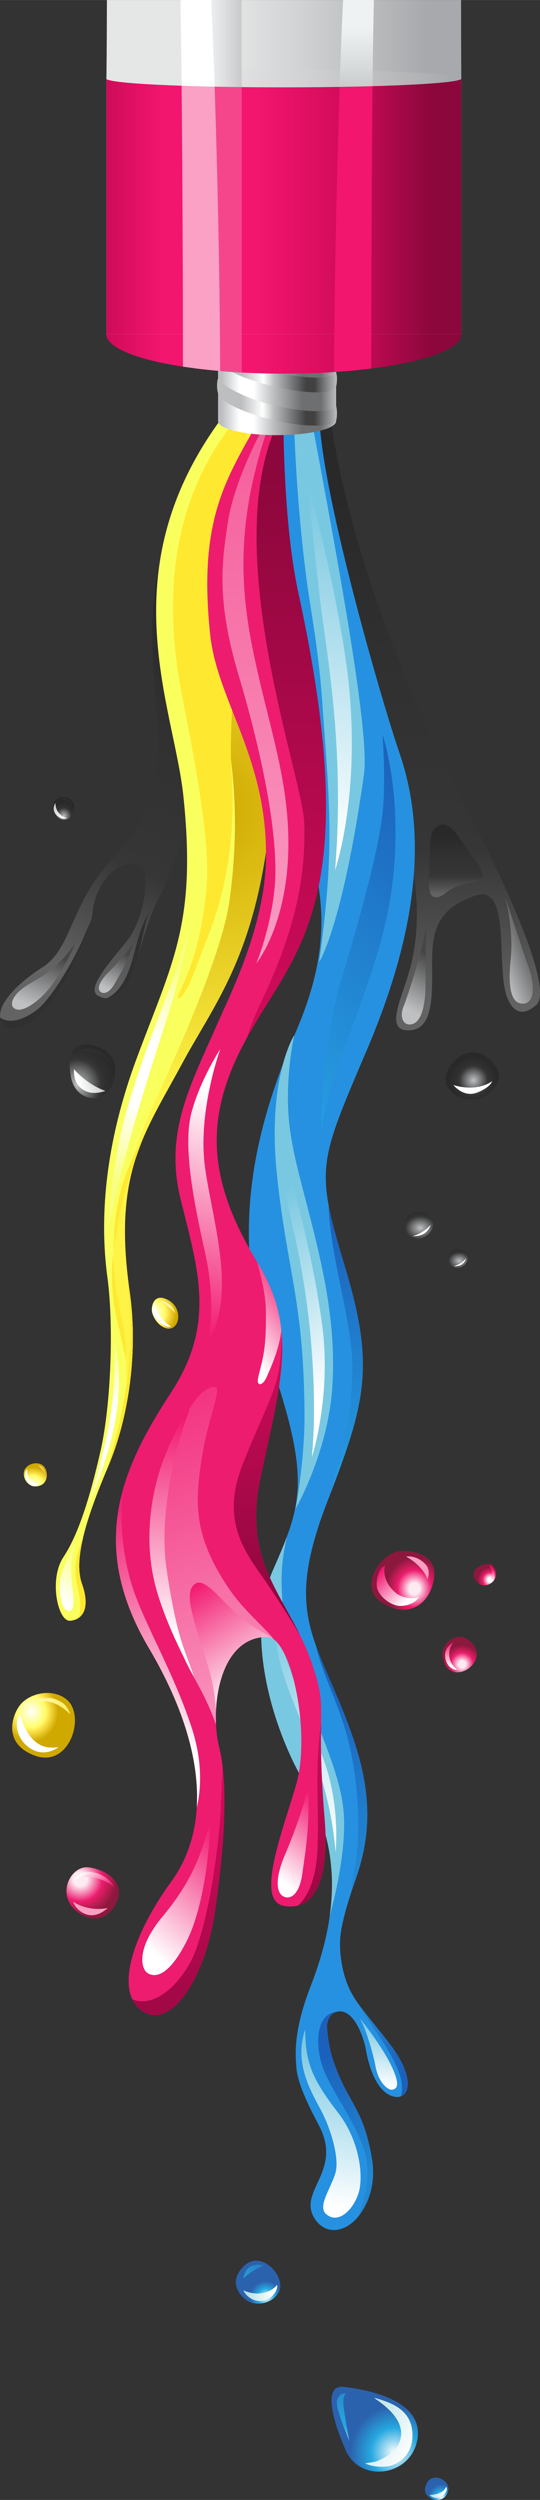 <?xml version="1.0" encoding="UTF-8"?>
<!DOCTYPE svg PUBLIC "-//W3C//DTD SVG 1.1//EN" "http://www.w3.org/Graphics/SVG/1.1/DTD/svg11.dtd">
<!-- Creator: CorelDRAW X7 -->
<svg xmlns="http://www.w3.org/2000/svg" xml:space="preserve" width="11.092mm" height="51.298mm" version="1.1" style="shape-rendering:geometricPrecision; text-rendering:geometricPrecision; image-rendering:optimizeQuality; fill-rule:evenodd; clip-rule:evenodd"
viewBox="0 0 63033472 291506795"
 xmlns:xlink="http://www.w3.org/1999/xlink">
 <rect x="0" y="0" width="63033472" height="291506795" fill="#333333" stroke="none"/>
 <defs>
  <style type="text/css">
   <![CDATA[
    .fil47 {fill:#FA9FC3}
    .fil39 {fill:white}
    .fil11 {fill:#2691E0;fill-rule:nonzero}
    .fil2 {fill:#303030;fill-rule:nonzero}
    .fil14 {fill:#79C8E1;fill-rule:nonzero}
    .fil48 {fill:#ED1C6F;fill-rule:nonzero}
    .fil84 {fill:#F2166E;fill-rule:nonzero}
    .fil82 {fill:#F5468C;fill-rule:nonzero}
    .fil31 {fill:#F9FF5D;fill-rule:nonzero}
    .fil83 {fill:#FAA1C5;fill-rule:nonzero}
    .fil32 {fill:#FFE830;fill-rule:nonzero}
    .fil34 {fill:#FFF347;fill-rule:nonzero}
    .fil86 {fill:white;fill-rule:nonzero}
    .fil87 {fill:url(#id0)}
    .fil75 {fill:url(#id1)}
    .fil74 {fill:url(#id2)}
    .fil63 {fill:url(#id3)}
    .fil46 {fill:url(#id4)}
    .fil26 {fill:url(#id5)}
    .fil12 {fill:url(#id6)}
    .fil80 {fill:url(#id7)}
    .fil13 {fill:url(#id8)}
    .fil65 {fill:url(#id9)}
    .fil18 {fill:url(#id10)}
    .fil24 {fill:url(#id11)}
    .fil8 {fill:url(#id12)}
    .fil70 {fill:url(#id13)}
    .fil81 {fill:url(#id14)}
    .fil52 {fill:url(#id15)}
    .fil68 {fill:url(#id16)}
    .fil61 {fill:url(#id17)}
    .fil19 {fill:url(#id18)}
    .fil55 {fill:url(#id19)}
    .fil16 {fill:url(#id20)}
    .fil3 {fill:url(#id21)}
    .fil51 {fill:url(#id22)}
    .fil53 {fill:url(#id23)}
    .fil60 {fill:url(#id24)}
    .fil22 {fill:url(#id25)}
    .fil0 {fill:url(#id26)}
    .fil57 {fill:url(#id27)}
    .fil21 {fill:url(#id28)}
    .fil28 {fill:url(#id29)}
    .fil76 {fill:url(#id30)}
    .fil4 {fill:url(#id31)}
    .fil54 {fill:url(#id32)}
    .fil15 {fill:url(#id33)}
    .fil17 {fill:url(#id34)}
    .fil50 {fill:url(#id35)}
    .fil59 {fill:url(#id36)}
    .fil79 {fill:url(#id37)}
    .fil20 {fill:url(#id38)}
    .fil33 {fill:url(#id39)}
    .fil58 {fill:url(#id40)}
    .fil77 {fill:url(#id41)}
    .fil49 {fill:url(#id42)}
    .fil78 {fill:url(#id43)}
    .fil56 {fill:url(#id44)}
    .fil1 {fill:url(#id45)}
    .fil69 {fill:url(#id46)}
    .fil67 {fill:url(#id47)}
    .fil85 {fill:url(#id48)}
    .fil7 {fill:url(#id49)}
    .fil72 {fill:url(#id50)}
    .fil64 {fill:url(#id51)}
    .fil66 {fill:url(#id52)}
    .fil71 {fill:url(#id53)}
    .fil25 {fill:url(#id54)}
    .fil36 {fill:url(#id55)}
    .fil73 {fill:url(#id56)}
    .fil23 {fill:url(#id57)}
    .fil41 {fill:url(#id58)}
    .fil9 {fill:url(#id59)}
    .fil6 {fill:url(#id60)}
    .fil30 {fill:url(#id61)}
    .fil29 {fill:url(#id62)}
    .fil43 {fill:url(#id63)}
    .fil62 {fill:url(#id64)}
    .fil37 {fill:url(#id65)}
    .fil5 {fill:url(#id66)}
    .fil27 {fill:url(#id67)}
    .fil35 {fill:url(#id68)}
    .fil38 {fill:url(#id69)}
    .fil44 {fill:url(#id70)}
    .fil42 {fill:url(#id71)}
    .fil45 {fill:url(#id72)}
    .fil10 {fill:url(#id73)}
    .fil40 {fill:url(#id74)}
   ]]>
  </style>
  <linearGradient id="id0" gradientUnits="userSpaceOnUse" x1="4.1638e+007" y1="0" x2="4.1638e+007" y2="1.01298e+007">
   <stop offset="0" style="stop-opacity:1; stop-color:#EFF2F2"/>
   <stop offset="0.149" style="stop-opacity:1; stop-color:#EFF2F2"/>
   <stop offset="0.31" style="stop-opacity:1; stop-color:#EFF2F2"/>
   <stop offset="0.439" style="stop-opacity:1; stop-color:#E9ECEC"/>
   <stop offset="0.549" style="stop-opacity:1; stop-color:#E3E6E6"/>
   <stop offset="0.78" style="stop-opacity:1; stop-color:#D7DADA"/>
   <stop offset="0.98" style="stop-opacity:1; stop-color:#CACDCD"/>
   <stop offset="1" style="stop-opacity:1; stop-color:#CACDCD"/>
  </linearGradient>
  <linearGradient id="id1" gradientUnits="userSpaceOnUse" x1="2.54546e+007" y1="4.00077e+007" x2="3.9236e+007" y2="4.00077e+007">
   <stop offset="0" style="stop-opacity:1; stop-color:#BCBEC0"/>
   <stop offset="0.031" style="stop-opacity:1; stop-color:#BCBEC0"/>
   <stop offset="0.18" style="stop-opacity:1; stop-color:white"/>
   <stop offset="0.302" style="stop-opacity:1; stop-color:white"/>
   <stop offset="0.471" style="stop-opacity:1; stop-color:#BCBEC0"/>
   <stop offset="0.71" style="stop-opacity:1; stop-color:#6D6F71"/>
   <stop offset="0.871" style="stop-opacity:1; stop-color:#6D6F71"/>
   <stop offset="1" style="stop-opacity:1; stop-color:#BCBEC0"/>
  </linearGradient>
  <linearGradient id="id2" gradientUnits="userSpaceOnUse" xlink:href="#id1" x1="2.54551e+007" y1="4.90992e+007" x2="3.92354e+007" y2="4.90992e+007">
  </linearGradient>
  <linearGradient id="id3" gradientUnits="userSpaceOnUse" x1="5.71412e+007" y1="1.8452e+008" x2="5.73583e+007" y2="1.82522e+008">
   <stop offset="0" style="stop-opacity:1; stop-color:white"/>
   <stop offset="0.149" style="stop-opacity:1; stop-color:white"/>
   <stop offset="0.761" style="stop-opacity:1; stop-color:#F2166E"/>
   <stop offset="1" style="stop-opacity:1; stop-color:#F2166E"/>
  </linearGradient>
  <linearGradient id="id4" gradientUnits="userSpaceOnUse" x1="9.48821e+006" y1="2.17657e+008" x2="1.23534e+007" y2="2.20653e+008">
   <stop offset="0" style="stop-opacity:1; stop-color:white"/>
   <stop offset="0.149" style="stop-opacity:1; stop-color:white"/>
   <stop offset="0.98" style="stop-opacity:1; stop-color:#F2166E"/>
   <stop offset="1" style="stop-opacity:1; stop-color:#F2166E"/>
  </linearGradient>
  <linearGradient id="id5" gradientUnits="userSpaceOnUse" x1="5.02283e+007" y1="2.90621e+008" x2="5.20661e+007" y2="2.90621e+008">
   <stop offset="0" style="stop-opacity:1; stop-color:#AEDEE4"/>
   <stop offset="0.878" style="stop-opacity:1; stop-color:white"/>
   <stop offset="1" style="stop-opacity:1; stop-color:white"/>
  </linearGradient>
  <linearGradient id="id6" gradientUnits="userSpaceOnUse" x1="4.00952e+007" y1="2.38178e+008" x2="3.71743e+007" y2="2.5706e+008">
   <stop offset="0" style="stop-opacity:1; stop-color:#79C8E1"/>
   <stop offset="0.031" style="stop-opacity:1; stop-color:#79C8E1"/>
   <stop offset="1" style="stop-opacity:1; stop-color:white"/>
  </linearGradient>
  <linearGradient id="id7" gradientUnits="userSpaceOnUse" x1="1.28352e+007" y1="2.41089e+007" x2="5.34293e+007" y2="2.41089e+007">
   <stop offset="0" style="stop-opacity:1; stop-color:#D10B5A"/>
   <stop offset="0.149" style="stop-opacity:1; stop-color:#F2166E"/>
   <stop offset="0.42" style="stop-opacity:1; stop-color:#F2166E"/>
   <stop offset="0.678" style="stop-opacity:1; stop-color:#D10B5A"/>
   <stop offset="0.922" style="stop-opacity:1; stop-color:#8C073C"/>
   <stop offset="1" style="stop-opacity:1; stop-color:#8C073C"/>
  </linearGradient>
  <linearGradient id="id8" gradientUnits="userSpaceOnUse" xlink:href="#id6" x1="4.45338e+007" y1="2.35748e+008" x2="4.37962e+007" y2="2.43239e+008">
  </linearGradient>
  <linearGradient id="id9" gradientUnits="userSpaceOnUse" xlink:href="#id4" x1="5.29639e+007" y1="1.94777e+008" x2="5.23479e+007" y2="1.91462e+008">
  </linearGradient>
  <linearGradient id="id10" gradientUnits="userSpaceOnUse" x1="4.18767e+007" y1="2.18665e+008" x2="3.78557e+007" y2="1.94062e+008">
   <stop offset="0" style="stop-opacity:1; stop-color:#2288D3"/>
   <stop offset="0.98" style="stop-opacity:1; stop-color:#1B61BB"/>
   <stop offset="1" style="stop-opacity:1; stop-color:#1B61BB"/>
  </linearGradient>
  <linearGradient id="id11" gradientUnits="userSpaceOnUse" xlink:href="#id5" x1="2.8518e+007" y1="2.67361e+008" x2="3.22435e+007" y2="2.67361e+008">
  </linearGradient>
  <linearGradient id="id12" gradientUnits="userSpaceOnUse" x1="8.77675e+006" y1="1.26669e+008" x2="1.21556e+007" y2="1.25445e+008">
   <stop offset="0" style="stop-opacity:1; stop-color:white"/>
   <stop offset="0.149" style="stop-opacity:1; stop-color:white"/>
   <stop offset="1" style="stop-opacity:1; stop-color:#BEC0C2"/>
  </linearGradient>
  <linearGradient id="id13" gradientUnits="userSpaceOnUse" x1="5.31952e+007" y1="1.04628e+008" x2="5.31952e+007" y2="9.61408e+007">
   <stop offset="0" style="stop-opacity:1; stop-color:#636364"/>
   <stop offset="0.039" style="stop-opacity:1; stop-color:#636364"/>
   <stop offset="0.29" style="stop-opacity:1; stop-color:#363636"/>
   <stop offset="0.6" style="stop-opacity:1; stop-color:#303030"/>
   <stop offset="0.859" style="stop-opacity:1; stop-color:#292929"/>
   <stop offset="1" style="stop-opacity:1; stop-color:#292929"/>
  </linearGradient>
  <linearGradient id="id14" gradientUnits="userSpaceOnUse" x1="1.24216e+007" y1="9.16146e+006" x2="5.3843e+007" y2="9.16146e+006">
   <stop offset="0" style="stop-opacity:1; stop-color:#E5E6E6"/>
   <stop offset="0.149" style="stop-opacity:1; stop-color:#E5E6E6"/>
   <stop offset="0.31" style="stop-opacity:1; stop-color:#E5E6E6"/>
   <stop offset="0.549" style="stop-opacity:1; stop-color:#D1D3D4"/>
   <stop offset="0.98" style="stop-opacity:1; stop-color:#A7A9AC"/>
   <stop offset="1" style="stop-opacity:1; stop-color:#A7A9AC"/>
  </linearGradient>
  <linearGradient id="id15" gradientUnits="userSpaceOnUse" x1="3.23134e+007" y1="2.00982e+008" x2="1.83866e+007" y2="1.61856e+008">
   <stop offset="0" style="stop-opacity:1; stop-color:#F99CC2"/>
   <stop offset="1" style="stop-opacity:1; stop-color:#F32E7D"/>
  </linearGradient>
  <linearGradient id="id16" gradientUnits="userSpaceOnUse" x1="5.08421e+007" y1="1.09231e+008" x2="4.58073e+007" y2="1.18038e+008">
   <stop offset="0" style="stop-opacity:1; stop-color:#464646"/>
   <stop offset="0.22" style="stop-opacity:1; stop-color:#464646"/>
   <stop offset="0.878" style="stop-opacity:1; stop-color:#BEC0C2"/>
   <stop offset="1" style="stop-opacity:1; stop-color:#BEC0C2"/>
  </linearGradient>
  <linearGradient id="id17" gradientUnits="userSpaceOnUse" x1="2.98159e+007" y1="1.12346e+008" x2="2.98159e+007" y2="4.69671e+007">
   <stop offset="0" style="stop-opacity:1; stop-color:#F99CC2"/>
   <stop offset="1" style="stop-opacity:1; stop-color:#F55B99"/>
  </linearGradient>
  <linearGradient id="id18" gradientUnits="userSpaceOnUse" xlink:href="#id6" x1="2.93534e+007" y1="1.40179e+008" x2="4.13811e+007" y2="1.608e+008">
  </linearGradient>
  <linearGradient id="id19" gradientUnits="userSpaceOnUse" x1="3.34238e+007" y1="1.21061e+008" x2="3.34238e+007" y2="4.95618e+007">
   <stop offset="0" style="stop-opacity:1; stop-color:#D10B5A"/>
   <stop offset="0.922" style="stop-opacity:1; stop-color:#8C073C"/>
   <stop offset="1" style="stop-opacity:1; stop-color:#8C073C"/>
  </linearGradient>
  <linearGradient id="id20" gradientUnits="userSpaceOnUse" xlink:href="#id10" x1="4.33229e+007" y1="2.53507e+008" x2="3.73743e+007" y2="2.39571e+008">
  </linearGradient>
  <linearGradient id="id21" gradientUnits="userSpaceOnUse" xlink:href="#id16" x1="1.51873e+007" y1="1.09713e+008" x2="1.19732e+007" y2="1.16006e+008">
  </linearGradient>
  <linearGradient id="id22" gradientUnits="userSpaceOnUse" xlink:href="#id19" x1="3.11565e+007" y1="1.55824e+008" x2="3.11565e+007" y2="1.90665e+008">
  </linearGradient>
  <linearGradient id="id23" gradientUnits="userSpaceOnUse" xlink:href="#id4" x1="3.17929e+007" y1="1.99543e+008" x2="2.2328e+007" y2="1.84428e+008">
  </linearGradient>
  <linearGradient id="id24" gradientUnits="userSpaceOnUse" xlink:href="#id4" x1="2.8197e+007" y1="1.22916e+008" x2="1.96822e+007" y2="1.56054e+008">
  </linearGradient>
  <linearGradient id="id25" gradientUnits="userSpaceOnUse" x1="2.888e+007" y1="1.22769e+008" x2="5.47824e+007" y2="9.46832e+007">
   <stop offset="0" style="stop-opacity:1; stop-color:#269CE0"/>
   <stop offset="1" style="stop-opacity:1; stop-color:#1B61BB"/>
  </linearGradient>
  <linearGradient id="id26" gradientUnits="userSpaceOnUse" xlink:href="#id13" x1="4.81389e+007" y1="1.20141e+008" x2="4.81389e+007" y2="4.75894e+007">
  </linearGradient>
  <linearGradient id="id27" gradientUnits="userSpaceOnUse" xlink:href="#id4" x1="1.42667e+007" y1="2.282e+008" x2="2.694e+007" y2="2.14098e+008">
  </linearGradient>
  <linearGradient id="id28" gradientUnits="userSpaceOnUse" x1="4.29126e+007" y1="5.81203e+007" x2="3.38136e+007" y2="9.76563e+007">
   <stop offset="0" style="stop-opacity:1; stop-color:#79C8E1"/>
   <stop offset="0.012" style="stop-opacity:1; stop-color:#79C8E1"/>
   <stop offset="1" style="stop-opacity:1; stop-color:white"/>
  </linearGradient>
  <linearGradient id="id29" gradientUnits="userSpaceOnUse" xlink:href="#id5" x1="4.15954e+007" y1="2.81262e+008" x2="4.91782e+007" y2="2.85977e+008">
  </linearGradient>
  <linearGradient id="id30" gradientUnits="userSpaceOnUse" x1="2.53352e+007" y1="4.68893e+007" x2="3.93371e+007" y2="4.68893e+007">
   <stop offset="0" style="stop-opacity:1; stop-color:#BCBEC0"/>
   <stop offset="0.2" style="stop-opacity:1; stop-color:#BCBEC0"/>
   <stop offset="0.38" style="stop-opacity:1; stop-color:white"/>
   <stop offset="0.471" style="stop-opacity:1; stop-color:#BCBEC0"/>
   <stop offset="0.741" style="stop-opacity:1; stop-color:#414142"/>
   <stop offset="0.812" style="stop-opacity:1; stop-color:#414142"/>
   <stop offset="1" style="stop-opacity:1; stop-color:#BCBEC0"/>
  </linearGradient>
  <linearGradient id="id31" gradientUnits="userSpaceOnUse" xlink:href="#id16" x1="6.95321e+006" y1="1.0921e+008" x2="3.24703e+006" y2="1.18472e+008">
  </linearGradient>
  <linearGradient id="id32" gradientUnits="userSpaceOnUse" xlink:href="#id4" x1="2.70946e+007" y1="1.57343e+008" x2="3.57434e+007" y2="1.51173e+008">
  </linearGradient>
  <linearGradient id="id33" gradientUnits="userSpaceOnUse" xlink:href="#id6" x1="2.83589e+007" y1="1.89166e+008" x2="4.28597e+007" y2="2.12696e+008">
  </linearGradient>
  <linearGradient id="id34" gradientUnits="userSpaceOnUse" xlink:href="#id10" x1="4.24807e+007" y1="2.392e+008" x2="4.71541e+007" y2="2.392e+008">
  </linearGradient>
  <linearGradient id="id35" gradientUnits="userSpaceOnUse" x1="3.63998e+007" y1="2.00943e+008" x2="3.63998e+007" y2="2.22192e+008">
   <stop offset="0" style="stop-opacity:1; stop-color:#D10B5A"/>
   <stop offset="1" style="stop-opacity:1; stop-color:#9A0842"/>
  </linearGradient>
  <linearGradient id="id36" gradientUnits="userSpaceOnUse" xlink:href="#id4" x1="2.40566e+007" y1="2.10579e+008" x2="1.28301e+007" y2="1.73094e+008">
  </linearGradient>
  <linearGradient id="id37" gradientUnits="userSpaceOnUse" xlink:href="#id14" x1="1.57351e+007" y1="1.94833e+007" x2="5.05295e+007" y2="1.94833e+007">
  </linearGradient>
  <linearGradient id="id38" gradientUnits="userSpaceOnUse" x1="4.16976e+007" y1="1.73028e+008" x2="3.90121e+007" y2="1.41457e+008">
   <stop offset="0" style="stop-opacity:1; stop-color:#269CE0"/>
   <stop offset="0.98" style="stop-opacity:1; stop-color:#1B61BB"/>
   <stop offset="1" style="stop-opacity:1; stop-color:#1B61BB"/>
  </linearGradient>
  <linearGradient id="id39" gradientUnits="userSpaceOnUse" x1="1.07725e+007" y1="1.80213e+008" x2="5.40243e+006" y2="1.86514e+008">
   <stop offset="0" style="stop-opacity:1; stop-color:#F9FF5D"/>
   <stop offset="0.878" style="stop-opacity:1; stop-color:white"/>
   <stop offset="1" style="stop-opacity:1; stop-color:white"/>
  </linearGradient>
  <linearGradient id="id40" gradientUnits="userSpaceOnUse" xlink:href="#id4" x1="1.95293e+007" y1="1.95555e+008" x2="2.05511e+007" y2="1.64223e+008">
  </linearGradient>
  <linearGradient id="id41" gradientUnits="userSpaceOnUse" xlink:href="#id30" x1="2.54546e+007" y1="4.29899e+007" x2="3.9336e+007" y2="4.29899e+007">
  </linearGradient>
  <linearGradient id="id42" gradientUnits="userSpaceOnUse" x1="2.08147e+007" y1="2.07465e+008" x2="2.08147e+007" y2="2.33534e+008">
   <stop offset="0" style="stop-opacity:1; stop-color:#D10B5A"/>
   <stop offset="1" style="stop-opacity:1; stop-color:#A30846"/>
  </linearGradient>
  <linearGradient id="id43" gradientUnits="userSpaceOnUse" xlink:href="#id7" x1="1.28216e+007" y1="3.8953e+007" x2="5.34293e+007" y2="3.8953e+007">
  </linearGradient>
  <linearGradient id="id44" gradientUnits="userSpaceOnUse" xlink:href="#id4" x1="3.03285e+007" y1="2.19554e+008" x2="3.81136e+007" y2="2.09984e+008">
  </linearGradient>
  <linearGradient id="id45" gradientUnits="userSpaceOnUse" xlink:href="#id13" x1="651224" y1="1.12354e+008" x2="2.52852e+007" y2="6.03183e+007">
  </linearGradient>
  <linearGradient id="id46" gradientUnits="userSpaceOnUse" xlink:href="#id16" x1="6.41313e+007" y1="1.0939e+008" x2="5.70418e+007" y2="1.12276e+008">
  </linearGradient>
  <linearGradient id="id47" gradientUnits="userSpaceOnUse" xlink:href="#id4" x1="4.84111e+007" y1="1.86899e+008" x2="4.44719e+007" y2="1.82951e+008">
  </linearGradient>
  <linearGradient id="id48" gradientUnits="userSpaceOnUse" x1="2.24837e+007" y1="5.07625e+006" x2="2.81038e+007" y2="5.07625e+006">
   <stop offset="0" style="stop-opacity:1; stop-color:#F0F1F1"/>
   <stop offset="0.149" style="stop-opacity:1; stop-color:#F0F1F1"/>
   <stop offset="0.31" style="stop-opacity:1; stop-color:#F0F1F1"/>
   <stop offset="0.431" style="stop-opacity:1; stop-color:#EAEBEC"/>
   <stop offset="0.549" style="stop-opacity:1; stop-color:#E4E5E6"/>
   <stop offset="0.78" style="stop-opacity:1; stop-color:#D7D8DA"/>
   <stop offset="0.98" style="stop-opacity:1; stop-color:#CBCCCE"/>
   <stop offset="1" style="stop-opacity:1; stop-color:#CBCCCE"/>
  </linearGradient>
  <linearGradient id="id49" gradientUnits="userSpaceOnUse" xlink:href="#id12" x1="7.89595e+006" y1="9.53338e+007" x2="6.15708e+006" y2="9.37473e+007">
  </linearGradient>
  <radialGradient id="id50" gradientUnits="userSpaceOnUse" gradientTransform="matrix(4.60979E-014 1.581 -2.04 6.80748E-014 3.4122E+008 6.56405E+007)" cx="4.90503e+007" cy="1.43211e+008" r="1.67125e+006" fx="4.90503e+007" fy="1.43211e+008">
   <stop offset="0" style="stop-opacity:1; stop-color:#BEC0C2"/>
   <stop offset="0.51" style="stop-opacity:1; stop-color:#363636"/>
   <stop offset="0.6" style="stop-opacity:1; stop-color:#303030"/>
   <stop offset="0.859" style="stop-opacity:1; stop-color:#292929"/>
   <stop offset="1" style="stop-opacity:1; stop-color:#292929"/>
  </radialGradient>
  <radialGradient id="id51" gradientUnits="userSpaceOnUse" gradientTransform="matrix(1.26 -4.26386E-014 3.11643E-014 1.26 -1.40174E+007 -5.03875E+007)" cx="5.39351e+007" cy="1.9401e+008" r="2.07357e+006" fx="5.39351e+007" fy="1.9401e+008">
   <stop offset="0" style="stop-opacity:1; stop-color:#FDEBF2"/>
   <stop offset="0.161" style="stop-opacity:1; stop-color:#FDEBF2"/>
   <stop offset="0.51" style="stop-opacity:1; stop-color:#ED1C6F"/>
   <stop offset="0.6" style="stop-opacity:1; stop-color:#D01D5C"/>
   <stop offset="0.859" style="stop-opacity:1; stop-color:#8C183E"/>
   <stop offset="1" style="stop-opacity:1; stop-color:#8C183E"/>
  </radialGradient>
  <radialGradient id="id52" gradientUnits="userSpaceOnUse" gradientTransform="matrix(1.144 -2.87694E-014 3.29535E-014 1.255 -6.94275E+006 -4.71326E+007)" xlink:href="#id51" cx="4.83514e+007" cy="1.85168e+008" r="3.38909e+006" fx="4.83514e+007" fy="1.85168e+008">
  </radialGradient>
  <radialGradient id="id53" gradientUnits="userSpaceOnUse" gradientTransform="matrix(2.89816E-014 1.059 -1.059 2.56906E-014 1.88655E+008 6.74134E+007)" xlink:href="#id50" cx="5.52932e+007" cy="1.25957e+008" r="3.04018e+006" fx="5.52932e+007" fy="1.25957e+008">
  </radialGradient>
  <radialGradient id="id54" gradientUnits="userSpaceOnUse" gradientTransform="matrix(1.344 -3.53495E-014 3.71321E-014 1.344 -1.77236E+007 -1.00017E+008)" cx="5.15456e+007" cy="2.91115e+008" r="1.30927e+006" fx="5.15456e+007" fy="2.91115e+008">
   <stop offset="0" style="stop-opacity:1; stop-color:white"/>
   <stop offset="0.412" style="stop-opacity:1; stop-color:#26A8E0"/>
   <stop offset="0.878" style="stop-opacity:1; stop-color:#2B62AE"/>
   <stop offset="1" style="stop-opacity:1; stop-color:#2B62AE"/>
  </radialGradient>
  <radialGradient id="id55" gradientUnits="userSpaceOnUse" gradientTransform="matrix(1.91076E-014 0.721 -0.721 1.87868E-014 9.22265E+007 7.69609E+007)" cx="2.4139e+007" cy="9.43763e+007" r="4.6995e+007" fx="2.4139e+007" fy="9.43763e+007">
   <stop offset="0" style="stop-opacity:1; stop-color:#CFA800"/>
   <stop offset="1" style="stop-opacity:1; stop-color:#FFF347"/>
  </radialGradient>
  <radialGradient id="id56" gradientUnits="userSpaceOnUse" gradientTransform="matrix(3.55564E-014 1.581 -2.039 5.44615E-014 3.53385E+008 6.23333E+007)" xlink:href="#id50" cx="5.35634e+007" cy="1.47025e+008" r="1.17004e+006" fx="5.35634e+007" fy="1.47025e+008">
  </radialGradient>
  <radialGradient id="id57" gradientUnits="userSpaceOnUse" gradientTransform="matrix(1.288 -3.3554E-014 3.4713E-014 1.322 -8.95525E+006 -8.61073E+007)" cx="3.10576e+007" cy="2.67764e+008" r="2.38668e+006" fx="3.10576e+007" fy="2.67764e+008">
   <stop offset="0" style="stop-opacity:1; stop-color:white"/>
   <stop offset="0.322" style="stop-opacity:1; stop-color:#26A8E0"/>
   <stop offset="0.6" style="stop-opacity:1; stop-color:#2B62AE"/>
   <stop offset="0.859" style="stop-opacity:1; stop-color:#2B62AE"/>
   <stop offset="1" style="stop-opacity:1; stop-color:#2B62AE"/>
  </radialGradient>
  <radialGradient id="id58" gradientUnits="userSpaceOnUse" gradientTransform="matrix(-0.508 4.042 -4.14 -0.497 8.29084E+008 2.89465E+008)" cx="2.23894e+006" cy="1.9946e+008" r="2.14574e+006" fx="2.23894e+006" fy="1.9946e+008">
   <stop offset="0" style="stop-opacity:1; stop-color:white"/>
   <stop offset="0.859" style="stop-opacity:1; stop-color:#FFE830"/>
   <stop offset="1" style="stop-opacity:1; stop-color:#FFE830"/>
  </radialGradient>
  <radialGradient id="id59" gradientUnits="userSpaceOnUse" gradientTransform="matrix(9.312 0.963 -0.963 9.313 1.17499E+008 -1.01793E+009)" cx="44892.4" cy="1.22437e+008" r="1.79399e+006" fx="44892.4" fy="1.22437e+008">
   <stop offset="0" style="stop-opacity:1; stop-color:#636363"/>
   <stop offset="0.51" style="stop-opacity:1; stop-color:#363636"/>
   <stop offset="0.6" style="stop-opacity:1; stop-color:#303030"/>
   <stop offset="0.859" style="stop-opacity:1; stop-color:#292929"/>
   <stop offset="1" style="stop-opacity:1; stop-color:#292929"/>
  </radialGradient>
  <radialGradient id="id60" gradientUnits="userSpaceOnUse" gradientTransform="matrix(1.291 0.172 -0.159 1.404 1.29144E+007 -3.97519E+007)" xlink:href="#id50" cx="7.47998e+006" cy="9.51889e+007" r="1.32688e+006" fx="7.47998e+006" fy="9.51889e+007">
  </radialGradient>
  <radialGradient id="id61" gradientUnits="userSpaceOnUse" gradientTransform="matrix(6.99 -1.89345E-013 1.66914E-013 6.265 -1.50377E+008 -1.40379E+009)" cx="2.51034e+007" cy="2.66632e+008" r="1.20982e+006" fx="2.51034e+007" fy="2.66632e+008">
   <stop offset="0" style="stop-opacity:1; stop-color:white"/>
   <stop offset="0.322" style="stop-opacity:1; stop-color:#26A8E0"/>
   <stop offset="1" style="stop-opacity:1; stop-color:#2B62AE"/>
  </radialGradient>
  <radialGradient id="id62" gradientUnits="userSpaceOnUse" gradientTransform="matrix(5.394 -1.4387E-013 1.43885E-013 5.394 -1.82922E+008 -1.26365E+009)" xlink:href="#id61" cx="4.1634e+007" cy="2.87577e+008" r="2.76003e+006" fx="4.1634e+007" fy="2.87577e+008">
  </radialGradient>
  <radialGradient id="id63" gradientUnits="userSpaceOnUse" gradientTransform="matrix(6.313 0.764 -0.764 6.311 2.03914E+007 -8.16939E+008)" xlink:href="#id58" cx="1.79041e+007" cy="1.51248e+008" r="854092" fx="1.79041e+007" fy="1.51248e+008">
  </radialGradient>
  <radialGradient id="id64" gradientUnits="userSpaceOnUse" gradientTransform="matrix(1.407 -4.47942E-014 3.886E-014 1.407 -2.32524E+007 -7.48819E+007)" cx="5.71815e+007" cy="1.84142e+008" r="1.19902e+006" fx="5.71815e+007" fy="1.84142e+008">
   <stop offset="0" style="stop-opacity:1; stop-color:white"/>
   <stop offset="0.161" style="stop-opacity:1; stop-color:white"/>
   <stop offset="0.51" style="stop-opacity:1; stop-color:#ED1C6F"/>
   <stop offset="0.6" style="stop-opacity:1; stop-color:#D01D5C"/>
   <stop offset="0.859" style="stop-opacity:1; stop-color:#8C183E"/>
   <stop offset="1" style="stop-opacity:1; stop-color:#8C183E"/>
  </radialGradient>
  <radialGradient id="id65" gradientUnits="userSpaceOnUse" gradientTransform="matrix(0.727 0.089 -0.089 0.727 1.59262E+007 3.25996E+007)" cx="1.73802e+007" cy="1.25228e+008" r="1.78734e+007" fx="1.73802e+007" fy="1.25228e+008">
   <stop offset="0" style="stop-opacity:1; stop-color:white"/>
   <stop offset="0.29" style="stop-opacity:1; stop-color:white"/>
   <stop offset="1" style="stop-opacity:1; stop-color:#F8FF83"/>
  </radialGradient>
  <radialGradient id="id66" gradientUnits="userSpaceOnUse" gradientTransform="matrix(1.653 0.221 -0.203 1.8 1.97444E+007 -1.0323E+008)" xlink:href="#id50" cx="9.08759e+006" cy="1.26485e+008" r="3.12201e+006" fx="9.08759e+006" fy="1.26485e+008">
  </radialGradient>
  <radialGradient id="id67" gradientUnits="userSpaceOnUse" gradientTransform="matrix(1.702 -4.52959E-014 4.80435E-014 1.79 -3.23421E+007 -2.26165E+008)" xlink:href="#id57" cx="4.6063e+007" cy="2.86127e+008" r="5.04613e+006" fx="4.6063e+007" fy="2.86127e+008">
  </radialGradient>
  <radialGradient id="id68" gradientUnits="userSpaceOnUse" gradientTransform="matrix(0.991 0.126 -0.122 1.029 2.03728E+007 -6.31579E+006)" xlink:href="#id65" cx="1.19044e+007" cy="1.66521e+008" r="9.79791e+006" fx="1.19044e+007" fy="1.66521e+008">
  </radialGradient>
  <radialGradient id="id69" gradientUnits="userSpaceOnUse" gradientTransform="matrix(1.846 0.204 -0.227 1.665 3.60281E+007 -1.16065E+008)" cx="3.85052e+006" cy="1.73268e+008" r="1.35018e+006" fx="3.85052e+006" fy="1.73268e+008">
   <stop offset="0" style="stop-opacity:1; stop-color:white"/>
   <stop offset="0.51" style="stop-opacity:1; stop-color:#FFFD6A"/>
   <stop offset="0.6" style="stop-opacity:1; stop-color:#FFE750"/>
   <stop offset="0.949" style="stop-opacity:1; stop-color:#CFA800"/>
   <stop offset="1" style="stop-opacity:1; stop-color:#CFA800"/>
  </radialGradient>
  <radialGradient id="id70" gradientUnits="userSpaceOnUse" gradientTransform="matrix(4.396 0.595 -0.54 4.846 8.00558E+007 -6.63482E+008)" cx="3.75619e+006" cy="1.7194e+008" r="554620" fx="3.75619e+006" fy="1.7194e+008">
   <stop offset="0" style="stop-opacity:1; stop-color:white"/>
   <stop offset="0.51" style="stop-opacity:1; stop-color:#FADC6F"/>
   <stop offset="0.6" style="stop-opacity:1; stop-color:#F6C159"/>
   <stop offset="0.859" style="stop-opacity:1; stop-color:#E88A48"/>
   <stop offset="1" style="stop-opacity:1; stop-color:#E88A48"/>
  </radialGradient>
  <radialGradient id="id71" gradientUnits="userSpaceOnUse" gradientTransform="matrix(1.791 0.226 -0.22 1.838 1.9634E+007 -1.32203E+008)" xlink:href="#id69" cx="1.77228e+007" cy="1.53015e+008" r="1.69568e+006" fx="1.77228e+007" fy="1.53015e+008">
  </radialGradient>
  <radialGradient id="id72" gradientUnits="userSpaceOnUse" gradientTransform="matrix(1.647 -4.14533E-014 4.32775E-014 1.647 -6.04866E+006 -1.41633E+008)" xlink:href="#id51" cx="9.35239e+006" cy="2.19044e+008" r="3.07144e+006" fx="9.35239e+006" fy="2.19044e+008">
  </radialGradient>
  <radialGradient id="id73" gradientUnits="userSpaceOnUse" gradientTransform="matrix(16.588 1.794 -2.036 14.596 1.74073E+008 -1.2655E+009)" xlink:href="#id59" cx="976268" cy="9.29511e+007" r="609741" fx="976268" fy="9.29511e+007">
  </radialGradient>
  <radialGradient id="id74" gradientUnits="userSpaceOnUse" gradientTransform="matrix(1.418 0.194 -0.174 1.577 3.32535E+007 -1.15994E+008)" xlink:href="#id69" cx="3.6181e+006" cy="1.99667e+008" r="2.33781e+006" fx="3.6181e+006" fy="1.99667e+008">
  </radialGradient>
 </defs>
 <g id="Layer_x0020_1">
  <g id="_2313910992">
   <path class="fil0" d="M33244241 47588783l5292189 726802c0,0 1765010,18781502 16066364,46275538 5639394,10841798 9849619,20965886 7981754,22600197 -1206980,1055823 -2567959,1322905 -3423755,-1012068 -1287105,-3506722 530184,-13148927 -3634580,-11761240 -4161355,1387686 -5085911,3700497 -5085911,7630571 0,3930074 231850,8092565 -2773668,8092565 -3006086,0 -455175,-4199996 404032,-8035171 1734324,-7745359 -808632,-15144649 -1791718,-19479891 -1175158,-5185924 -13034707,-45037303 -13034707,-45037303z"/>
   <path class="fil1" d="M10836116 106152336c-211961,2315652 -1940034,5976371 -3868702,9284771 -1929805,3308399 -5161489,5649623 -6563951,4059636 -1401893,-1588850 1029116,-4456281 4561409,-6711129 3535702,-2254280 3268621,-7735131 8457955,-12944354 3104963,-3117464 3506153,-4554021 4878496,-10278086 1322337,-7851623 -4669377,-20779497 5884882,-36879388l1750236 -18753c-2832199,6140030 -3245323,8603998 -4019291,19386129 -87511,1228574 1685454,8596041 1034230,16547110 -359707,4382407 -1423486,9136455 -3663560,14507063 -772831,1855363 -1502475,2363386 -3345905,8962000 -997861,3572640 -2674791,4975669 -4447756,4071570 -1597374,-813177 1505884,-4123281 3352155,-6463937 2100282,-2664562 2858907,-8386922 1351318,-8817662 -3031658,-868298 -5148988,2979946 -5361516,5295030z"/>
   <path class="fil2" d="M403463 119496743c-225030,-255148 -350615,-544959 -389257,-858638 496658,419375 1874684,859775 4158514,-783628 1958218,-1406439 4722226,-6504852 5525174,-8390901 343228,-812041 674523,-1565551 938763,-2159949 -547233,2275306 -2036637,5330830 -3669243,8133480 -1929805,3308399 -5161489,5649623 -6563951,4059636z"/>
   <path class="fil2" d="M12437467 116402577c605763,-248897 1580326,-901825 2386116,-2725934 1047300,-2370773 1062643,-4667673 2520225,-7221425 -404599,1012636 -583032,2678200 -1401893,5612117 -818291,2930508 -2094031,4400024 -3504448,4335242z"/>
   <path class="fil3" d="M11730554 115649635c-444378,-361980 -107401,-1255282 967744,-2320198 946150,-937626 2327017,-2489539 2922552,-3395343 -777946,2264509 -1451332,3369771 -2224731,4744956 -646678,1151291 -1313813,1257556 -1665565,970585z"/>
   <path class="fil4" d="M1517818 117440217c-288676,-342660 -207415,-1543958 2125854,-2842996 2334404,-1299038 3687427,-2544660 5157511,-4648352 0,0 -1816722,4434119 -4182949,6486099 -1998564,1728641 -2814014,1346772 -3100416,1005249z"/>
   <path class="fil5" d="M8215309 125109998c0,0 -761466,-3635716 2220753,-3283396 2981651,352320 3766983,2964035 2313379,5275709 -1021160,1627491 -4252276,1262670 -4534132,-1992313z"/>
   <path class="fil6" d="M7465208 95585575c-688729,-28413 -1268352,-576214 -1347340,-1190501 -62509,-494953 339250,-1852522 1775238,-1353591 1434852,500067 723393,2592962 -427898,2544092z"/>
   <path class="fil7" d="M6503715 94952535c-412555,-534163 -212529,-1100148 -17616,-1320632 0,0 -44324,615424 319361,1080259 428467,547233 781923,621106 985360,633608 -202868,191503 -870003,143201 -1287105,-393235z"/>
   <path class="fil8" d="M10503116 127388713c-872276,-173319 -1514408,-834203 -1721822,-1487132 -207414,-654065 -131836,-1224028 -131836,-1224028 0,0 1334839,1671816 3647649,2529886 0,0 -920010,355161 -1793991,181274z"/>
   <path class="fil9" d="M9444451 122546017c0,0 856934,-589284 2277579,33527 987633,433581 1309835,1505884 1309835,1505884 0,0 -444946,-581896 -1647949,-1143335 -1222323,-571668 -1939465,-396076 -1939465,-396076z"/>
   <path class="fil10" d="M7944250 93261967c421079,227303 504045,605763 504045,605763 -596103,-592693 -1218914,-686456 -1218914,-686456 0,0 294926,-146042 714869,80693z"/>
   <path class="fil11" d="M42832462 122407930c-5660420,13297242 -6059338,13736505 -2557731,25330677 3499903,11595877 2440669,15738479 -2041751,27297988 -4485262,11560076 -2224731,14920187 1095033,22744534 3319196,7821506 4872814,13813220 2155404,21448337 -706345,1988904 -1384277,4189200 -1674657,5963302 -207983,1267216 -172183,3001540 334704,4930776 800676,3044159 2354293,4275575 5443345,8327256 3089620,4052817 2185521,6617366 194913,5967847 -1991745,-651224 -2801513,-3880635 -3061207,-5360948 -255716,-1482017 -1341090,-4605164 -3111214,-4518789 -1010931,48871 -1341658,916601 -1439966,1653632 90353,1628059 363685,3040749 792152,4259663 1726936,4918843 3071435,4672787 4233523,11338456 1162657,6665669 -4124418,10282064 -6382108,7031627 -2259962,-3251574 3235094,-5537676 454039,-10911694 -743282,-1436557 -2459422,-4577320 -2657176,-6689536 -192071,-2044024 -257420,-4705177 1680908,-9697326 4482421,-11559508 2088349,-18571814 -1128561,-24299857 -3218046,-5725769 -6677602,-16481760 -3269757,-24209504 3408412,-7726606 4344902,-10590059 -334704,-24351000 -5606436,-16481761 -598376,-29801165 3168039,-38804079 3766984,-9005188 4222159,-17009673 -1795696,-28482806 -6013308,-11473133 -307996,-42334667 -307996,-42334667l4668810 -103991c389257,8950635 7216310,32700986 9332504,38836470 3419778,9917810 1868433,21336390 -3790850,34633632z"/>
   <path class="fil12" d="M38061934 258166518c-1025138,-932512 582465,-3003245 1099011,-4815420 478474,-1682044 -526775,-5086479 -1682044,-7271432 -1155269,-2185521 -3206681,-5518355 -1855931,-9434791 42619,3780054 706913,5657011 3828924,9689371 2613419,3375453 3028816,7627161 2352020,9549579 -676795,1924122 -2404868,3495924 -3741980,2282693z"/>
   <path class="fil13" d="M45743080 243672524c-396644,52848 -1529183,-718846 -1905938,-2707750 -375619,-1990040 -1250168,-4655739 -1859341,-5653033 0,0 2692976,3300444 3830629,5836012 940467,2104260 490407,2451466 -65350,2524771z"/>
   <path class="fil14" d="M35162112 207223875c-3218046,-5725769 -6677602,-16481760 -3269757,-24209504 616560,-1397347 1151859,-2634445 1587713,-3806761 -371641,1806492 -720551,3439098 -575077,6450298 179569,3726069 854660,7079361 3033930,12551688 2443511,6136052 4174993,10163866 4231819,14173495 59099,4102825 -1093329,8882444 -1685454,11054895 996157,-7000941 -934784,-11962403 -3323174,-16214111z"/>
   <path class="fil14" d="M34491000 175963424c0,0 1085941,-5564385 1053550,-11067397 -80692,-13254054 -2011634,-16522675 -3211227,-27853744 -1201866,-11333909 2011634,-16344242 2011634,-16344242 0,0 -846136,3774939 -726802,8158483 118766,4382975 1321768,8059038 2827084,14054730 1502475,5996260 2833336,12281196 2323040,19122456 -556325,7445319 -4277279,13929714 -4277279,13929714z"/>
   <path class="fil14" d="M42492643 90240538c-2506018,17767161 -5242750,21960906 -5242750,21960906 1868433,-13535342 1225165,-18125731 339818,-30687079 -401190,-5692810 -1397915,-10884985 -1776943,-13742756 -2159949,-16292531 -1556459,-31207604 -1556459,-31207604 448356,5475168 9242719,46531255 8236334,53676533z"/>
   <path class="fil15" d="M33060694 195173960c-1659314,-5382541 -936490,-9268291 -936490,-9268291 0,0 298336,4747229 1195615,7365195 896144,2616829 2952670,7490211 4665400,12519296 1713299,5027948 1191638,10166139 1191638,10166139 -801813,-9345574 -4456849,-15400365 -6116163,-20782339z"/>
   <path class="fil16" d="M42253406 249980190c-1734324,-4280120 -4308533,-7086179 -4909750,-10104199 -597240,-2994152 173887,-5097276 1836042,-5255252 -679069,241510 -926829,951833 -1010363,1571803 90353,1628059 363685,3040749 792152,4259663 1726936,4918843 3472626,5293893 4464804,11315157 478474,2914028 -444946,5259230 -1605897,6688968 639858,-1676930 1829223,-5031359 433012,-8476140z"/>
   <path class="fil17" d="M46779583 244452743c147747,-411419 355730,-1452468 -358571,-3181678 -952401,-2299173 -2931644,-4864858 -3805057,-6258796 -194912,-313678 -393234,-676227 -580191,-1065484 869435,1185955 2022431,2499768 3551045,4504015 2502609,3281691 2384980,5589387 1192774,6001943z"/>
   <path class="fil18" d="M40915158 220907533c236396,-1452468 473928,-2932213 639291,-4015881 463130,-3010632 432444,-9451270 -1188228,-14974740 -1138221,-3879499 -2784465,-6882743 -3508426,-10097380 645541,1819563 1512703,3703907 2470218,5961597 3319196,7821506 4872814,13813220 2155404,21448337 -193776,548369 -384143,1112082 -568259,1678067z"/>
   <path class="fil19" d="M34367687 143922185c-2217343,-9696758 -1391096,-12887527 -1391096,-12887527 0,0 61372,2728207 751806,5425729 690434,2697522 2784465,9808136 3884613,18089931 1099580,8279522 -1217209,15393547 -1217209,15393547 615424,-6121846 192071,-16325490 -2028114,-26021680z"/>
   <path class="fil20" d="M41122004 159071380c-5114,-4790984 -2580460,-12543163 -2770827,-18572950 358571,1937192 1006386,4206815 1923554,7240177 3390797,11236738 2501473,15475944 -1638856,26247278 1154132,-4663695 2493517,-7491916 2486129,-14914505z"/>
   <path class="fil21" d="M40248592 76176716c2364522,15220228 -1136517,25292036 -1136517,25292036 1188228,-14551956 -1058097,-25519339 -1821267,-32140684 -432445,-3752209 -1633743,-15020200 -1633743,-15020200 78988,1903096 2802081,10350823 4591527,21868848z"/>
   <path class="fil22" d="M37495381 131796124c0,0 -46029,-9660390 2490107,-18046176 2536705,-8385786 4547202,-16044770 4770528,-20116908 223893,-4072707 -106265,-7977777 -106265,-7977777 0,0 2441806,7024239 1130834,17591569 -1311540,10566193 -7258930,20797682 -8285204,28549292z"/>
   <path class="fil23" d="M29258478 268472449c-908077,-316520 -2897549,-2179271 -800676,-4222159 2096873,-2042888 4980783,1282559 4095437,3000972 -606900,1183113 -2166768,1617262 -3294761,1221187z"/>
   <path class="fil24" d="M30550697 268292311c-1156405,124448 -1934919,-718279 -2151425,-1243349 619969,315383 1522363,480746 2291217,333567 772263,-148315 1451899,-623379 1649653,-966039 151725,512001 -491543,1736597 -1789445,1875821z"/>
   <path class="fil25" d="M50914230 291499975c-556325,-51711 -1788877,-585306 -1101285,-1940033 688729,-1357001 2699795,-376187 2511133,785333 -108537,682478 -625084,1225164 -1409848,1154700z"/>
   <path class="fil26" d="M51535336 291116969c-584738,337546 -1192774,41483 -1387118,-179001 0,0 863184,-63077 1224028,-255148 481314,-254011 578487,-456879 708049,-710891 161954,226167 40915,806359 -544959,1145040z"/>
   <path class="fil27" d="M40189493 285318463c0,0 -3315219,-7373719 -67623,-6996963 3244754,374482 9343301,1691704 8603997,6117299 -735894,4421617 -7024239,5245591 -8536374,879664z"/>
   <path class="fil28" d="M45561806 287516485c-455175,102855 -1663860,287539 -2937327,-261398 1089919,-267082 1043890,41483 2679337,-943309 1134812,-683046 2159382,-2329290 1032526,-4184653 -1128561,-1854795 -3603894,-2868568 -2186658,-2409415 1419509,459721 3772666,1203571 3982354,3841425 217642,2721957 -1754214,3776076 -2570232,3957350z"/>
   <path class="fil29" d="M40765138 284595638c0,0 -1696819,-3859609 -1416099,-4742683 279015,-884209 1028547,-771694 1028547,-771694 0,0 -411419,300608 -271627,1532592 142064,1229711 659179,3981785 659179,3981785z"/>
   <path class="fil30" d="M28418024 265681164c0,0 50575,-869435 725098,-1333133 674522,-464267 1693977,-206846 1693977,-206846 -1626355,670544 -2419075,1539979 -2419075,1539979z"/>
   <path class="fil31" d="M7401563 181564176c1730914,-2607736 3108941,-6946956 4346039,-12432921 1237666,-5484828 1529751,-14750846 788742,-20198169 -739872,-5447891 -793288,-14191680 3415232,-25513657 4209088,-11321976 7010033,-15769733 5451301,-30618888 -1090488,-10371280 -8588086,-25988720 4176129,-43629159l5070568 804085 -4783597 19052561c1072303,3738002 3047568,11860117 3585709,22505298 777945,15458327 -4214771,25133491 -8223265,32533918 -4530154,8360783 -8057901,12822178 -6084908,26595052 995020,6944683 -106265,14645150 -2489539,20271474 -2382139,5626893 -4140898,10766788 -3093598,13713775 1047868,2948124 44892,4233524 -1377458,4340925 -1422918,106832 -2508860,-4818261 -781355,-7424294z"/>
   <path class="fil32" d="M9310911 186378460c-147179,-1392801 -981951,-3009496 -125017,-5688265 171045,-531889 342091,-979109 507454,-1358705 -497794,2125286 -615992,3956782 -132972,5316055 779082,2192909 423921,3464671 -395508,4017018 210824,-473928 242078,-1363252 146043,-2286103z"/>
   <path class="fil33" d="M8190874 187838315c-316520,101150 -819429,-217643 -1014341,-1110945 -274469,-1253577 -400054,-2451465 539845,-4584707 618265,-1403597 1258124,-2782192 1481449,-3271462 0,0 -783628,2150857 -863184,3393638 -100013,1586008 73305,2259394 183547,3288510 166500,1523500 -9660,2182680 -327316,2284966z"/>
   <path class="fil34" d="M14537749 157194424c-125016,-843864 -550073,-3132808 -872844,-4652330 -324476,-1519523 -609741,-4937596 -406305,-6885585 205141,-1946852 550074,-4037474 670545,-4884747 102286,-701799 937058,-4046567 2168473,-6480417 -1466674,4115894 -2030955,8856304 -954105,16370951 578487,4030087 444946,8311344 -229577,12295971 -56257,-1050142 -267081,-5034200 -376187,-5763843z"/>
   <path class="fil35" d="M12703980 166194497c557462,-3110645 782492,-6017286 649519,-10255356 544392,3027112 684751,4781893 414261,7519761 -567690,5780891 -3431712,12076055 -3431712,12076055 0,0 1744553,-5848513 2367932,-9340460z"/>
   <path class="fil36" d="M17960937 128740031c4231250,-9205215 8111317,-18447366 8849485,-23860025 2125854,-15594142 -1824109,-25825630 -3740844,-32663481 -1551345,-5534267 -1013773,-9847347 -824543,-10930447 1556460,-8923926 7990847,-13904710 7990847,-13904710l3416937 22603607c-276742,4042020 -950696,13350658 -1985494,24356683 -1579190,16799417 -6430410,22325159 -10438904,29725586 -3320332,6126960 -6099115,10165571 -6570769,17303462 -118766,-1317791 -67055,-5299576 3303285,-12630675z"/>
   <path class="fil32" d="M12422692 171487254c211392,-717710 2656608,-7797071 2846406,-15947598 54553,-2307697 -288675,-4673356 -383575,-6908883 74442,655770 156271,1329156 257990,2031523 995020,6944683 -106265,14645150 -2489539,20271474 -78420,185253 -154567,368232 -231282,553484z"/>
   <path class="fil32" d="M13170520 146332736c0,0 107969,1797969 220484,2798672 111947,1000703 450061,2826516 947855,5284233 497226,2456580 298904,4076684 298904,4076684 -359708,-2439532 -1250168,-5132508 -1468379,-7556129 -219348,-2423053 1136,-4603460 1136,-4603460z"/>
   <path class="fil32" d="M13261442 145780390c-86376,-7903335 3226570,-12499976 3226570,-12499976 0,0 -1251873,3298739 -2026409,6163897 -775104,2865157 -1200161,6336079 -1200161,6336079z"/>
   <path class="fil32" d="M20767564 116212211c80124,-647815 2582165,-4193177 3338517,-12649996 450060,-5029653 -1056392,-13359750 -2813446,-22238784 -1745121,-8830165 -2367364,-21282406 5725769,-31762792l1555891 -207983c1543958,4608574 -2146311,31774725 -1560437,40190629 883642,12698298 -2698658,19212242 -3997696,22904783 -1299038,3692542 -2328154,4413094 -2248598,3764143z"/>
   <path class="fil37" d="M12673863 143101052c0,0 210255,-7444751 2328722,-14372386 2119603,-6927068 4406274,-12354502 5372313,-15054865 966039,-2700363 1903665,-6319031 1903665,-6319031 0,0 -925693,5241046 -2233255,9591062 -1311540,4348880 -5216610,15496969 -7371445,26155220z"/>
   <path class="fil38" d="M3703339 173252264c-734190,-310269 -1086510,-1144472 -860912,-1795696 351752,-1014909 2458285,-1322905 2611147,343796 140360,1512703 -1287673,1646244 -1750235,1451900z"/>
   <path class="fil39" d="M3185655 172655593c-390393,-552916 -239236,-1209254 2842,-1345067 -48302,201163 11365,825679 246056,1154700 238668,338114 579055,468245 1003544,496090 -267650,119334 -863185,247192 -1252442,-305723z"/>
   <path class="fil40" d="M4078957 204716720c-4074411,-1480312 -2517383,-5208086 -1485995,-6187763 1283127,-1221187 3672653,-1606466 5191607,-354025 2249734,1851953 369368,8025510 -3705612,6541788z"/>
   <path class="fil39" d="M3169176 203597251c-1487700,-1234256 -1370071,-3236798 -777946,-3759596 -17616,588147 704072,2299173 1559301,3087347 850114,790447 1693409,967744 2896412,794993 -681342,490975 -2133810,1157542 -3677767,-122744z"/>
   <path class="fil41" d="M3912458 198415873c0,0 540413,-327885 1180840,-388120 864321,-77851 1224028,-44892 2107102,469381 769989,448924 1003544,1425192 1003544,1425192 0,0 -804654,-898416 -1878094,-1311540 -1248463,-480747 -2413392,-194913 -2413392,-194913z"/>
   <path class="fil42" d="M19684464 154925937c-818860,-23867 -1649085,-893870 -1915030,-1840588 -185252,-664294 143769,-2443511 1876957,-1491110 1729778,952969 1342794,3368635 38073,3331698z"/>
   <path class="fil39" d="M18421794 153887161c-583033,-792720 -517683,-1474062 -344933,-1728073 0,0 371641,968312 718279,1446785 349479,475632 916032,955810 1168907,1066053 -288675,97172 -960925,3977 -1542253,-784765z"/>
   <path class="fil43" d="M18775251 151656179c0,0 393234,-22730 980813,410851 589852,433581 726803,1097875 726803,1097875 -173319,-315952 -1707616,-1508726 -1707616,-1508726z"/>
   <path class="fil44" d="M4419912 170886605c0,0 431308,13638 616560,289812 321635,477905 218212,818860 218212,818860 -291517,-797835 -834772,-1108672 -834772,-1108672z"/>
   <path class="fil45" d="M8761973 222727095c-2176997,-2045161 -420511,-5157511 1493383,-4989875 2042888,177865 4717679,1823541 3191338,4409116 -1522932,2587847 -3880636,1335975 -4684721,580759z"/>
   <path class="fil46" d="M8503984 219294816c0,0 173319,-264240 652929,-598944 571099,-398917 1222323,-589284 2309969,-207983 1354159,472791 1870706,1541685 1870706,1541685 0,0 -925124,-806927 -2385548,-1091056 -1421782,-276742 -2448056,356298 -2448056,356298z"/>
   <path class="fil47" d="M10095107 223231140c-1222324,-401190 -1563278,-1484858 -1563278,-1484858 0,0 1658745,1212095 4046566,734189 -875117,787606 -1750235,991611 -2483288,750669z"/>
   <path class="fil48" d="M29502829 119807580c-5596207,9512643 -5805326,16984101 558030,27417322 4662558,7647619 2834471,13504088 372777,24993700 -2237801,10444586 3283396,14025749 5923523,21589834 2098010,6014445 418807,4895544 1538844,18324622 605763,7270295 -1306426,10818499 -4851789,10073513 -3186224,-672818 -105128,-8580131 1492246,-13989949 1820699,-6154804 -558598,-17346081 -3356701,-17346081 -5622915,0 -6713971,8393173 -5595070,12870480 1120037,4475601 558598,12310745 -560303,19583882 -1117764,7273705 -5035336,13429078 -8392605,11190140 -3356701,-2237800 -1118900,-8952907 3357269,-15107144 4476738,-6155372 4264778,-15594709 -2611146,-27232069 -7274273,-12309609 -2983924,-21261949 2611146,-29842079 5174559,-7931748 3191338,-14096213 1120037,-22381986 -1968446,-7874922 1050710,-13257464 4376157,-20825526 1400756,-3185087 5374586,-11065124 5555292,-18763318 280151,-11890234 -5683150,-18530331 -6512239,-26417187 -1382572,-13131878 1763873,-17951844 5499034,-24593078l2118467 520525c589284,2287239 845568,27821353 3509563,38039772 3359542,12870479 -557462,22381985 -6152532,31894627z"/>
   <path class="fil49" d="M16631781 234515043c-538141,-359707 -932512,-835907 -1197320,-1407007 1097306,521661 3682313,608605 6458254,-3722659 2379866,-3706748 3754482,-14803695 3894274,-18790594 60235,-1715003 133540,-3312377 196049,-4577888 537004,4584707 -9092,11146384 -958652,17308008 -1117764,7273705 -5035336,13429078 -8392605,11190140z"/>
   <path class="fil50" d="M34793313 222192364c855228,-794993 2069028,-2552615 2255417,-6421317 242078,-5034768 -373346,-9233059 436422,-14828698 -32391,2124149 -88648,5218883 410851,11190709 496657,5963301 -701231,9418879 -3102690,10059306z"/>
   <path class="fil51" d="M30542742 183735491c-2237801,-3146446 -4615394,-6713971 -2308265,-12729552 2308265,-6015013 4126691,-8742084 4475601,-12309609 93763,-947286 161386,-1908779 191503,-2872545 292085,4493786 -969448,9400695 -2467945,16394817 -1905938,8892673 1813880,12810245 4588117,18446229 -631903,-1053550 -2626490,-4325581 -4479011,-6929340z"/>
   <path class="fil52" d="M25214753 201103735c-501204,-1450195 -1322905,-3357838 -2667973,-5663262 -3264075,-5596775 -4397181,-14627534 -3543658,-20423199 698958,-4756321 1493383,-7857875 2894139,-10375827 1398484,-2517383 2692408,-3079959 3329993,-2866862 559735,185820 -981382,4105097 -1561573,7553856 -978541,5827488 -1118901,9605268 2891298,15666878 1889458,2857771 4329559,4709724 5413795,6170716 -257421,-190935 -522229,-295494 -791015,-295494 -4640396,0 -6193446,5718950 -5965006,10233194z"/>
   <path class="fil53" d="M25213048 199431919c-264240,-3644808 -1050141,-5482555 -1594533,-7232790 -1360978,-4386385 -2027545,-6574179 -884778,-7483961 1213800,-966039 3308968,2280989 5710995,4150558 1555891,1209253 2938463,1808198 3524338,2298036l1704 2273c-257421,-190935 -522229,-295494 -791015,-295494 -4081799,0 -5773503,4423890 -5966711,8561378z"/>
   <path class="fil54" d="M30158031 160514756c561439,-2273032 945013,-3287373 875117,-7834007 -22730,-1437125 -419942,-3461261 -1040480,-5570635l68191 114788c1684885,2765144 2520225,5297303 2785033,7944818 -266513,1963900 -964334,3759028 -1778080,5520060 -419943,909781 -1211526,1055255 -909781,-175024z"/>
   <path class="fil55" d="M29502829 119807580c-248329,421648 -483588,838749 -710323,1253578 439264,-1357569 950696,-2682179 1541117,-3911321 3636852,-7553288 5456415,-14128604 5175695,-21263654 -210824,-5375722 -9744491,-31068948 -3363520,-46013002l934785 -311406c21025,73305 0,11518594 1729209,19466253 7557834,34722281 288107,41266910 -5306963,50779552z"/>
   <path class="fil56" d="M33131726 221156430c-974563,-443242 -979677,-2307697 139223,-4894976 985360,-2278716 2308265,-5947391 2728208,-7974936 139791,4686994 -280720,7134482 -699526,10140568 -349479,2520225 -1398484,3078823 -2167905,2729344z"/>
   <path class="fil57" d="M17184696 230039442c-700662,-489839 -1328588,-2797535 1747962,-6505988 3078823,-3706180 4546066,-6783867 5665535,-11540188 0,0 -213666,9337619 -2868568,14478651 -2237801,4336378 -3845971,4056227 -4544929,3567525z"/>
   <path class="fil58" d="M22640543 195486502c0,0 -3428302,-6015581 -4616530,-11050917 -1189932,-5035904 -419942,-10281495 1049005,-14197931 1468379,-3917572 3076550,-5946254 3076550,-5946254 0,0 -4036338,10186028 -2657744,19025853 1189365,7623184 1888891,8532965 3148719,12169249z"/>
   <path class="fil59" d="M17377904 192175830c-4394341,-7436227 -4567659,-13647289 -2783329,-19291798 -698957,3576049 -473927,7479983 677364,11551553 1212095,4289213 4848947,10165003 7089021,16972736 1382572,4206815 1056392,7487370 604627,9380806 321634,-5220588 -1388823,-11506092 -5587683,-18613297z"/>
   <path class="fil60" d="M24224847 156644350c0,0 1120037,-4289213 -279583,-10538349 -1398484,-6247998 -2611147,-12588055 -1584304,-16413001 1025706,-3824378 3355565,-7366899 3355565,-7366899 0,0 -2702636,7366899 -1771261,13895049 932512,6528150 3730615,14641741 279583,20423200z"/>
   <path class="fil61" d="M33643727 99477007c-279583,8672756 -3729479,12869343 -3729479,12869343 0,0 1678066,-4009061 2144606,-8858577 466540,-4850652 -890460,-13615466 -4210793,-24768670 -2594667,-8716512 -1969014,-13101761 -1244485,-17847853 933080,-6122982 5707585,-13904710 5707585,-13904710 -3943712,10376963 -4774505,18366673 -3010064,27705997 1771829,9376260 4621644,16131145 4342630,24804470z"/>
   <path class="fil62" d="M55395514 184053147c-662021,-1367797 1699092,-2045729 2147448,-1522932 450060,523934 440968,1332566 62508,1825246 -306860,393234 -1551345,1066620 -2209956,-302314z"/>
   <path class="fil63" d="M56761038 184542418c364822,-222189 602922,-500636 656907,-902963 55689,-404031 -181843,-985359 -321066,-1141062 276742,7956 717710,517683 630198,1189364 -86375,669408 -671681,834772 -966039,854661z"/>
   <path class="fil64" d="M52694014 194841529c-943308,-484156 -1254714,-1754781 -919441,-2645242 268217,-717142 1785467,-2272464 3377158,-567121 1592828,1706479 -896711,4013039 -2457717,3212363z"/>
   <path class="fil65" d="M51977441 193340759c-179002,-1024569 524502,-1641129 946718,-1804788 -432445,489271 -560303,1160384 -454038,1779785 103991,617128 623379,1205844 893870,1368934 -411419,114788 -1205844,-321066 -1386550,-1343931z"/>
   <path class="fil66" d="M44495185 186826247c-2834472,-1920712 140928,-6178103 2658880,-5973530 0,0 4043157,-92626 3505585,3223161 -533594,3314081 -3329993,4667672 -6164465,2750369z"/>
   <path class="fil67" d="M46722189 187257555c-1073440,-6251 -2524203,-1092192 -2725366,-2206546 -146611,-819429 240373,-2248030 932511,-2459422 0,0 -491543,1608171 1205276,3089052 928534,810336 2366795,744986 2782760,517115 -331294,558029 -1122878,1066620 -2195181,1059801z"/>
   <path class="fil47" d="M47391029 181508487c0,0 1162088,-263672 2272464,893302 573941,598376 347774,1486563 235828,1747962 -644405,-1758191 -2508292,-2641264 -2508292,-2641264z"/>
   <path class="fil68" d="M49748732 107809377c0,0 -78420,5741112 -78420,7244155 0,1503043 -307995,3892569 -1425759,4317058 -1117764,423352 -1656473,-733621 -1155269,-1965037 501203,-1233689 2273033,-6667373 2659448,-9596176z"/>
   <path class="fil69" d="M58977813 104634518c0,0 2190636,6638393 2811742,8413631 620538,1774102 687592,4188063 -951264,3969284 -1658746,-222758 -1390528,-3582300 -1213800,-5335377 341523,-3405571 -646678,-7047538 -646678,-7047538z"/>
   <path class="fil70" d="M51481920 96171449c1386550,-347206 2497494,2332132 3884613,3992014 1112081,1331429 1564983,2587279 -301177,2781055 -2687861,279015 -3006086,1512704 -3969852,1666133 -962061,153430 -1163793,-687024 -972290,-3390228 150589,-2126990 -338113,-4625053 1358706,-5048974z"/>
   <path class="fil71" d="M52180877 126639749c-960356,-1617263 2195750,-5896816 5202972,-2890162 3006086,3006086 -3007222,6589523 -5202972,2890162z"/>
   <path class="fil39" d="M52931546 126523824c0,0 1156406,1503043 2775942,867730 1617262,-635881 1733187,-1329724 1733187,-1329724 0,0 -1559300,1329724 -4509129,461994z"/>
   <path class="fil72" d="M47226802 143008994c-225030,-1647948 2324744,-2466809 3179973,-809768 924556,1791718 -2786738,3686291 -3179973,809768z"/>
   <path class="fil39" d="M48170679 144145511c0,0 847273,57394 1407576,-347206 557461,-404600 693843,-981382 693843,-981382 0,0 -712596,923420 -2101419,1328588z"/>
   <path class="fil73" d="M52286573 146861785c-155703,-1153564 1628628,-1726369 2225868,-566554 648382,1253578 -1950263,2579324 -2225868,566554z"/>
   <path class="fil39" d="M52948594 147657915c0,0 592693,39778 985360,-242647 389825,-283560 484156,-687024 484156,-687024 0,0 -498363,646110 -1469516,929671z"/>
   <path class="fil74" d="M32344688 47460356c3806194,0 6891267,733622 6891267,1639425 0,904667 -3085073,1638289 -6891267,1638289 -3805625,0 -6889562,-733622 -6889562,-1638289 0,-905803 3083937,-1639425 6889562,-1639425z"/>
   <polygon class="fil75" points="39235955,30877446 39235955,49137286 25455126,49137286 25455126,30877446 "/>
   <path class="fil76" d="M39228568 47260329c-209119,882505 -3461261,910918 -7261771,11366 -3653901,-864889 -6416772,-2588985 -6511671,-3117465 0,0 -98877,22162 -118198,722825 -18184,642700 118198,979677 118198,979677 173319,926829 2838450,2260531 6513944,3131102 3798237,897280 6751475,785901 7254952,35801 53416,-80125 92058,-226167 111947,-780219 11365,-305155 -58531,-808063 -107401,-983087z"/>
   <path class="fil77" d="M39225727 43381967c-209119,881937 -3458420,865457 -7258930,-34095 -3653901,-864321 -6484963,-2231550 -6511671,-3117465l0 1700797c-5114,884778 2838450,2263372 6513944,3132808 3798237,898416 7047538,915463 7254952,35232 6819,-27845 102287,-251171 111947,-902963 5114,-344364 -58531,-681341 -110242,-814314z"/>
   <g>
    <path class="fil78" d="M33125475 34337570c11442447,0 20718126,2066755 20718126,4615393 0,2548070 -9275679,4615393 -20718126,4615393 -11442447,0 -20718126,-2067323 -20718126,-4615393 0,-2548638 9275679,-4615393 20718126,-4615393z"/>
    <g>
     <path class="fil79" d="M12421556 9250675c0,0 48870,-3568661 57962,-9250675 13780830,0 27561659,0 41341921,0 -1705,5288779 22162,8576153 22162,8576153l0 30390448 -41422045 0 0 -29715926z"/>
     <polygon class="fil80" points="53843601,9250675 53843601,38966601 12421556,38966601 12421556,9250675 "/>
     <path class="fil81" d="M33133431 8141435c11437332,0 20710170,455743 20710170,1020024 0,563712 -9272838,1019455 -20710170,1019455 -11439606,0 -20711875,-455743 -20711875,-1019455 0,-564281 9272269,-1020024 20711875,-1020024z"/>
     <path class="fil82" d="M22668388 42937021c1678634,215370 3503880,382438 5438231,496089l114220 5683 0 -33574967c-1988904,-89217 -3868134,-229008 -5586547,-412556 31823,6176399 35232,32282180 34096,33485751z"/>
     <path class="fil83" d="M21350029 38962055c1136,1264374 1136,2523066 2273,3784031 1336543,201732 2796398,373346 4344334,509728 -6819,-1425192 -14775,-2859475 -27277,-4293759 -92626,-12007864 -450628,-23835590 -625084,-29243703 -1388823,-105696 -2635581,-146043 -3852222,-301745 87512,8789249 150020,20644820 157976,29545448z"/>
     <path class="fil84" d="M39647374 10126361c-279583,8693214 -558029,20179417 -625652,28835694 -11365,1473494 -20457,2943577 -25572,4407979 1530888,-97741 2981651,-235259 4343766,-405168 0,-1332566 1137,-2667404 2841,-4002811 5683,-8840393 58531,-20185099 143770,-28917523 -1260397,-306860 -2463968,1136 -3839153,81829z"/>
     <path class="fil85" d="M22598492 10039418c-39210,-2220185 -113652,-5740545 -231849,-10039418l5854196 0 0 10152501c-2004815,-23867 -3893706,-63077 -5622347,-113083z"/>
     <path class="fil86" d="M25054504 10100789c-1364956,-29549 -2654334,-64781 -3849949,-106264 -14775,-1285400 -27845,-2575914 -44893,-3851086 -27844,-2062209 -61372,-4109643 -97740,-6143439l3591392 0c87511,1909348 169341,3829492 245487,5761002 56258,1438261 105128,2890729 155703,4339787z"/>
     <path class="fil87" d="M43486527 10044532c-1210958,34095 -2499768,63077 -3849950,85239 51712,-1495656 101719,-2994153 161386,-4479580 74442,-1890595 158544,-3773802 250033,-5650191l3591392 0c-42051,1976970 -77851,3963601 -103991,5958755 -18753,1352455 -32959,2721389 -48870,4085777z"/>
    </g>
   </g>
  </g>
 </g>
</svg>
